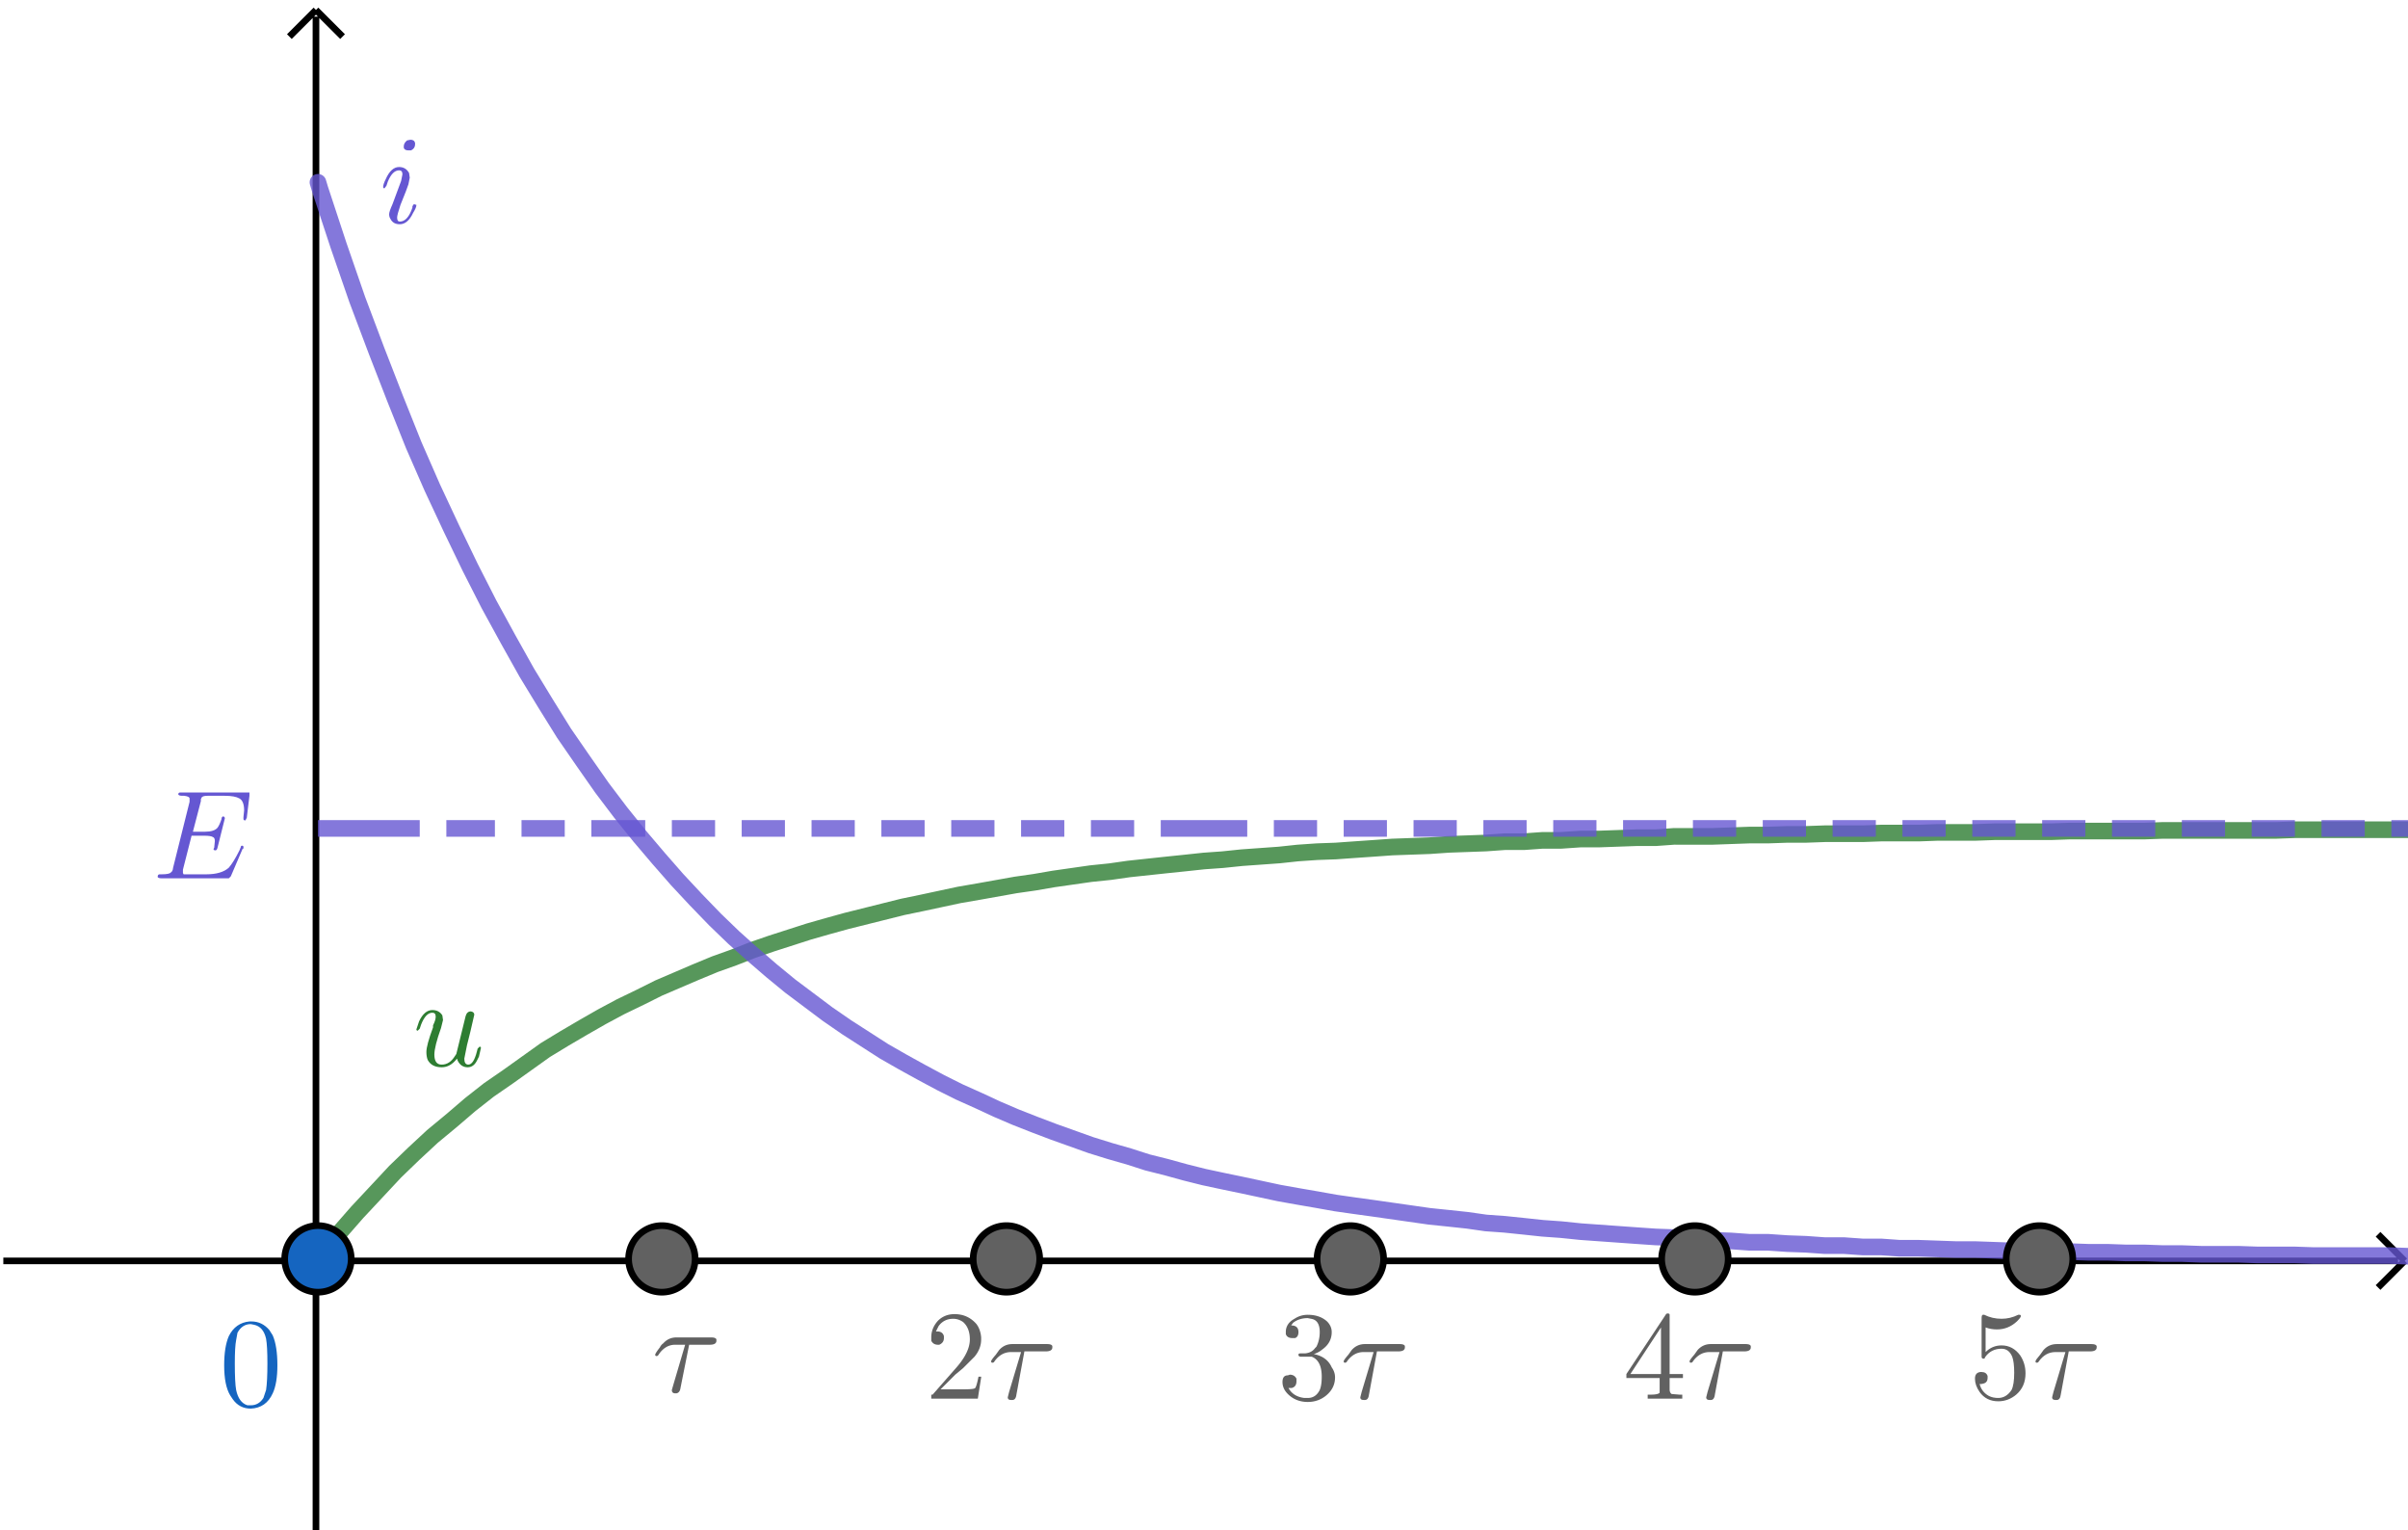 <svg xmlns="http://www.w3.org/2000/svg" width="362" height="230"><rect width="100%" height="100%" fill="#333333" stroke="none"/><defs><clipPath id="a"><path fill="none" d="M0 0h362v230H0V0z"/></clipPath></defs><g clip-path="url(#a)"><path fill="#FFF" d="M0 0h362v230H0z"/><path fill="none" stroke="#000" paint-order="fill stroke markers" d="M47.5 2.5v228M47.5 1.5l-4 4M47.5 1.5l4 4M.5 189.5h360M361.5 189.5l-4-4M361.5 189.5l-4 4" stroke-miterlimit="10"/><path fill="none" stroke="#2E7D32" paint-order="fill stroke markers" d="M47.8 189.2l.3-.4m0 0l2.8-3.4m0 0l2.8-3.2 2.9-3.1m0 0l2.8-3 2.8-2.7 2.8-2.6 2.9-2.4m0 0l2.8-2.4 2.8-2.2 2.9-2 2.8-2 2.8-2 2.8-1.7 2.9-1.7 2.8-1.6m0 0l2.8-1.5 2.9-1.4 2.8-1.4 2.8-1.2 2.8-1.2 2.9-1.2 2.8-1 2.8-1.1 2.9-1 2.8-.9 2.8-.9 2.8-.8 2.9-.8 2.8-.7 2.8-.7 2.8-.7 2.9-.6 2.8-.6 2.8-.6 2.9-.5 2.8-.5 2.8-.5 2.8-.4 2.9-.5 2.8-.4 2.8-.4 2.9-.3 2.8-.4 2.8-.3 2.8-.3 2.9-.3 2.8-.3m0 0l2.8-.2 2.9-.3 2.8-.2 2.8-.2 2.8-.3 2.9-.2 2.8-.1 2.8-.2 2.9-.2 2.8-.2 2.8-.1 2.8-.1 2.9-.2 2.8-.1 2.8-.1 2.8-.2h2.9l2.8-.2h2.8l2.9-.2h2.8l2.8-.1 2.8-.1h2.9l2.8-.2H257.4l2.8-.1 2.8-.1h2.8l2.9-.1h2.8l2.8-.1H280l2.8-.1H288.5l2.8-.1H297l2.8-.1h8.5l2.8-.1h11.3l2.8-.1h17l2.8-.1h17" stroke-opacity=".8" stroke-linecap="round" stroke-linejoin="round" stroke-miterlimit="10" stroke-width="2.5"/><path fill="#2E7D32" paint-order="stroke fill markers" d="M68.7 159.1q-1 1.3-2.3 1.3-1.5 0-2.1-1.1-.2-.5-.2-1.2 0-1 1-3.7v-.3q.4-.8.4-1.3 0-.6-.5-.6-1 0-1.7 1.8l-.2.6-.3.3q-.2 0-.2-.2l.4-1.2q.8-1.7 2-1.7 1 0 1.5.8l.1.7-.3 1.2q-1 2.8-1 4 0 1.5 1.1 1.5 1.2 0 2-1.3l.2-.3 1.4-5.7q.2-.7.8-.7.5.1.5.5l-.3 1.3-.3 1.3-.5 2-.4 2q0 .9.6.9.8 0 1.3-2l.1-.4.3-.3q.2 0 .2.2l-.3 1.3-.3.6q-.5 1-1.4 1-1 0-1.5-1l-.1-.3z"/><path fill="none" stroke="#6557D2" paint-order="fill stroke markers" d="M47.8 27.4l.3 1m0 0l2.8 8.5m0 0l2.8 8.1 2.9 7.7m0 0l2.8 7.2 2.8 7 2.8 6.4 2.9 6.2m0 0l2.8 5.8 2.8 5.5 2.9 5.3 2.8 5 2.8 4.6 2.8 4.5 2.9 4.2 2.8 4m0 0l2.8 3.7 2.9 3.6L99 129l2.8 3.2 2.8 3 2.9 3 2.8 2.7 2.8 2.5 2.9 2.5 2.8 2.3 2.8 2.1 2.8 2.1 2.9 2 2.8 1.8 2.8 1.8 2.8 1.6 2.9 1.6 2.8 1.5 2.8 1.4 2.9 1.3 2.8 1.3 2.8 1.2 2.8 1.1 2.9 1.1 2.8 1 2.8 1 2.9.9 2.8.8 2.8.9 2.8.7 2.9.8 2.8.7m0 0l2.8.6 2.9.6 2.8.6 2.8.6 2.8.5 2.9.5 2.8.5 2.8.4 2.9.4 2.8.4 2.8.4 2.8.4 2.9.3 2.8.3 2.8.4 2.8.2 2.9.3 2.8.3 2.8.2 2.9.3 2.8.2 2.8.2 2.8.2 2.9.2 2.8.1 2.8.2 2.9.2 2.8.1 2.8.2h2.8l2.9.2 2.8.1 2.8.2h2.9l2.8.2h2.8l2.8.2h2.9l2.8.1 2.8.1h2.9l2.8.1 2.8.1h2.8l2.9.1h2.8l2.8.1h2.9l2.8.1h2.8l2.8.1h2.9l2.8.1h5.6l2.9.1h5.6l2.9.1H359.2l2.8.1" stroke-opacity=".8" stroke-linecap="round" stroke-linejoin="round" stroke-miterlimit="10" stroke-width="2.5"/><path fill="#6557D2" paint-order="stroke fill markers" d="M62.4 21.7q0 .6-.6.9h-.4q-.6 0-.7-.4V22q0-.5.5-.9l.5-.1q.6 0 .7.5v.2M61 28.8l-.8 2q-.5 1.5-.5 1.9 0 .6.4.6 1.2 0 1.9-2.1V31l.2-.3h.1l.3.1q0 .4-.5 1.2-.8 1.7-2 1.7-1 0-1.4-.8-.2-.3-.2-.7 0-.4.5-1.5l1.3-3.5.2-1q0-.6-.5-.6-1 0-1.7 1.7l-.2.6-.3.4q-.2 0-.2-.2 0-.4.4-1.2.8-1.8 2-1.8 1 0 1.5.9l.1.7-.2 1-.4 1.1z"/><path fill="none" stroke="#6557D2" paint-order="fill stroke markers" d="M47.8 124.5h.3m0 0h2.8m0 0H56.6m0 0H67.9m0 0h22.6m0 0H181m0 0H362" stroke-opacity=".8" stroke-linejoin="round" stroke-miterlimit="10" stroke-width="2.5" stroke-dasharray="6.5,4"/><path fill="#6557D2" paint-order="stroke fill markers" d="M36.5 127.5l-1.8 4.2-.3.3H24.3q-.5 0-.6-.2 0-.4.3-.4h.3q1.2 0 1.4-.3.2-.1.3-.5v-.1l2.5-10v-.5q0-.3-.8-.4h-.3q-.5 0-.6-.2 0-.3.3-.3h10.4v.5l-.4 3.3-.2.4q-.3 0-.3-.2v-.3l.1-1q0-1.4-.7-1.8-.7-.4-2.2-.4h-2.6q-.8 0-.9.3l-.1.2v.3L29 125h1.8q1.4 0 1.9-.6.3-.4.6-1.3 0-.3.2-.4.3 0 .3.3l-1.1 4.4q-.1.4-.3.4-.3 0-.3-.2l.1-.2.1-1q0-.5-.3-.6-.3-.2-1.3-.2h-1.9l-1.3 5.1v.5l.1.2H31q2.3 0 3.4-1 .7-.8 1.6-2.6l.2-.5q0-.2.2-.2t.2.2v.3z"/><path fill="#1565C0" paint-order="stroke fill markers" d="M52.8 189.2a5 5 0 11-10 0 5 5 0 0110 0z"/><path fill="none" stroke="#000" paint-order="fill stroke markers" d="M52.8 189.2a5 5 0 11-10 0 5 5 0 0110 0z" stroke-linecap="round" stroke-linejoin="round" stroke-miterlimit="10"/><path fill="#1565C0" paint-order="stroke fill markers" d="M41.7 205.2q0 2.7-.7 4.2-1 2.2-3.3 2.3-1.7 0-2.7-1.4l-.4-.6q-.9-1.5-.9-4.5 0-2.8.7-4.4 1-2 3.1-2.2h.3q1.6 0 2.7 1.3l.5.8q.7 1.6.7 4.5m-4 6q1.2 0 1.9-1.1l.4-1.2q.2-1.3.2-4 0-2.6-.2-3.7-.4-1.8-1.8-2.1l-.5-.1q-1.3 0-2 1.3l-.2 1.1q-.2 1-.2 3.5 0 2.9.2 4 .4 1.9 1.7 2.3h.5z"/><path fill="#616161" paint-order="stroke fill markers" d="M104.5 189.2a5 5 0 11-10 0 5 5 0 0110 0z"/><path fill="none" stroke="#000" paint-order="fill stroke markers" d="M104.5 189.2a5 5 0 11-10 0 5 5 0 0110 0z" stroke-linecap="round" stroke-linejoin="round" stroke-miterlimit="10"/><path fill="#616161" paint-order="stroke fill markers" d="M103.6 202.1l-1.3 6.5q-.1.7-.6.8h-.2q-.5 0-.5-.5l.2-.7 1.8-6.1h-1.5q-1.5 0-2.5 1.5-.1.2-.3.2-.2 0-.2-.2t.7-1.1q.2-.4.5-.6.8-.9 2-.9h5.2q.7 0 .8.3v.2q0 .6-1 .6h-3.1zM156.3 189.2a5 5 0 11-10 0 5 5 0 0110 0z"/><path fill="none" stroke="#000" paint-order="fill stroke markers" d="M156.3 189.2a5 5 0 11-10 0 5 5 0 0110 0z" stroke-linecap="round" stroke-linejoin="round" stroke-miterlimit="10"/><path fill="#616161" paint-order="stroke fill markers" d="M147.5 207l-.5 3.2h-7v-.6h.2l3.6-4.1q2-2.3 2-4.2 0-1.7-1-2.6-.7-.5-1.5-.5-1.4 0-2.2 1.1l-.4.8h.2q.8 0 1 .7v.3q0 .7-.7 1h-.2q-.7 0-1-.6v-.5q0-1.4 1-2.5 1-1 2.5-1 2 0 3.3 1.5.6.8.7 2v.3q0 1.4-1 2.6l-1.7 1.7-1.2 1-.2.2-2 2h3.4q1.7 0 1.8-.2.2-.2.5-1.7h.4zM154 203.1l-1.2 6.5q-.1.8-.6.8h-.2q-.5 0-.5-.4l.2-.8 1.8-6H152q-1.5 0-2.5 1.4-.1.2-.3.2-.2 0-.2-.2t.7-1l.5-.7q.8-.9 2-.9h5.2q.7 0 .8.3v.2q0 .6-1 .6h-3.1zM208 189.2a5 5 0 11-10 0 5 5 0 0110 0z"/><path fill="none" stroke="#000" paint-order="fill stroke markers" d="M208 189.2a5 5 0 11-10 0 5 5 0 0110 0z" stroke-linecap="round" stroke-linejoin="round" stroke-miterlimit="10"/><path fill="#616161" paint-order="stroke fill markers" d="M197.5 203.5q2 .4 2.7 2 .5.7.5 1.5 0 1.6-1.3 2.7-1.2 1-2.8 1-1.8 0-3-1.2-.8-.8-.8-1.8t.8-1l.3-.1q.7 0 1 .6v.4q0 .8-.7 1h-.5q.7 1.3 2.4 1.5h.5q1.2 0 1.8-1.2.3-.7.3-2 0-2.4-1.5-3h-1.6q-.4 0-.4-.3 0-.2.3-.2h.7q1-.1 1.5-.8l.2-.2q.5-1 .5-2.2 0-1.8-1.3-2l-.5-.1q-1.3 0-2.2.7l-.3.4q1.1 0 1.1 1 0 .7-.5.9h-.4q-.8 0-1-.6v-.3q0-1.3 1.3-2 .9-.6 2-.6 1.8 0 2.9 1 .7.7.7 1.6 0 1.6-1.4 2.6-.6.5-1.3.7zM207 203.1l-1.2 6.5q-.1.8-.6.8h-.2q-.5 0-.5-.4l.2-.8 1.8-6H205q-1.5 0-2.5 1.4-.1.2-.3.2-.2 0-.2-.2t.7-1l.5-.7q.8-.9 2-.9h5.2q.7 0 .8.3v.2q0 .6-1 .6h-3.1zM259.8 189.2a5 5 0 11-10 0 5 5 0 0110 0z"/><path fill="none" stroke="#000" paint-order="fill stroke markers" d="M259.8 189.2a5 5 0 11-10 0 5 5 0 0110 0z" stroke-linecap="round" stroke-linejoin="round" stroke-miterlimit="10"/><path fill="#616161" paint-order="stroke fill markers" d="M244.5 207.1v-.6l5.9-8.9q.1-.2.3-.2.3 0 .3.2v8.9h2v.6h-2v1.7q0 .5.3.7l1.2.1h.4v.6h-5.2v-.6h.4q1.2 0 1.4-.3v-2.2h-5m5.2-.6v-7l-4.6 7h4.6zM259 203.1l-1.2 6.5q-.1.8-.6.8h-.2q-.5 0-.5-.4l.2-.8 1.8-6H257q-1.5 0-2.5 1.4-.1.2-.3.2-.2 0-.2-.2t.7-1l.5-.7q.8-.9 2-.9h5.2q.7 0 .8.3v.2q0 .6-1 .6h-3.1zM311.6 189.2a5 5 0 11-10 0 5 5 0 0110 0z"/><path fill="none" stroke="#000" paint-order="fill stroke markers" d="M311.6 189.2a5 5 0 11-10 0 5 5 0 0110 0z" stroke-linecap="round" stroke-linejoin="round" stroke-miterlimit="10"/><g><path fill="#616161" paint-order="stroke fill markers" d="M304.5 206.4q0 2-1.4 3.2-1.2 1-2.7 1-1.8 0-2.8-1.4-.7-1-.7-2 0-.9.8-1h.2q.7 0 .9.6v.3q0 .6-.5.8l-.4.1h-.3q.3 1.2 1.4 1.8.6.3 1.4.3 1.2 0 2-1.2.4-.8.4-2.6 0-1.6-.3-2.4-.5-1.2-1.6-1.2-1.6 0-2.5 1.3 0 .2-.2.2-.3 0-.3-.3v-5.8q0-.5.2-.5h.2q1.2.6 2.6.6 1.3 0 2.5-.6h.2q.2 0 .2.2t-.6.8q-1.3 1.2-3 1.2-.9 0-1.7-.3v3.7q1-1 2.4-1 1.7 0 2.8 1.5.8 1.2.8 2.7zM311 203.1l-1.2 6.5q-.1.8-.6.8h-.2q-.5 0-.5-.4l.2-.8 1.8-6H309q-1.5 0-2.5 1.4-.1.2-.3.2-.2 0-.2-.2t.7-1l.5-.7q.8-.9 2-.9h5.2q.7 0 .8.3v.2q0 .6-1 .6h-3.1z"/></g></g></svg>